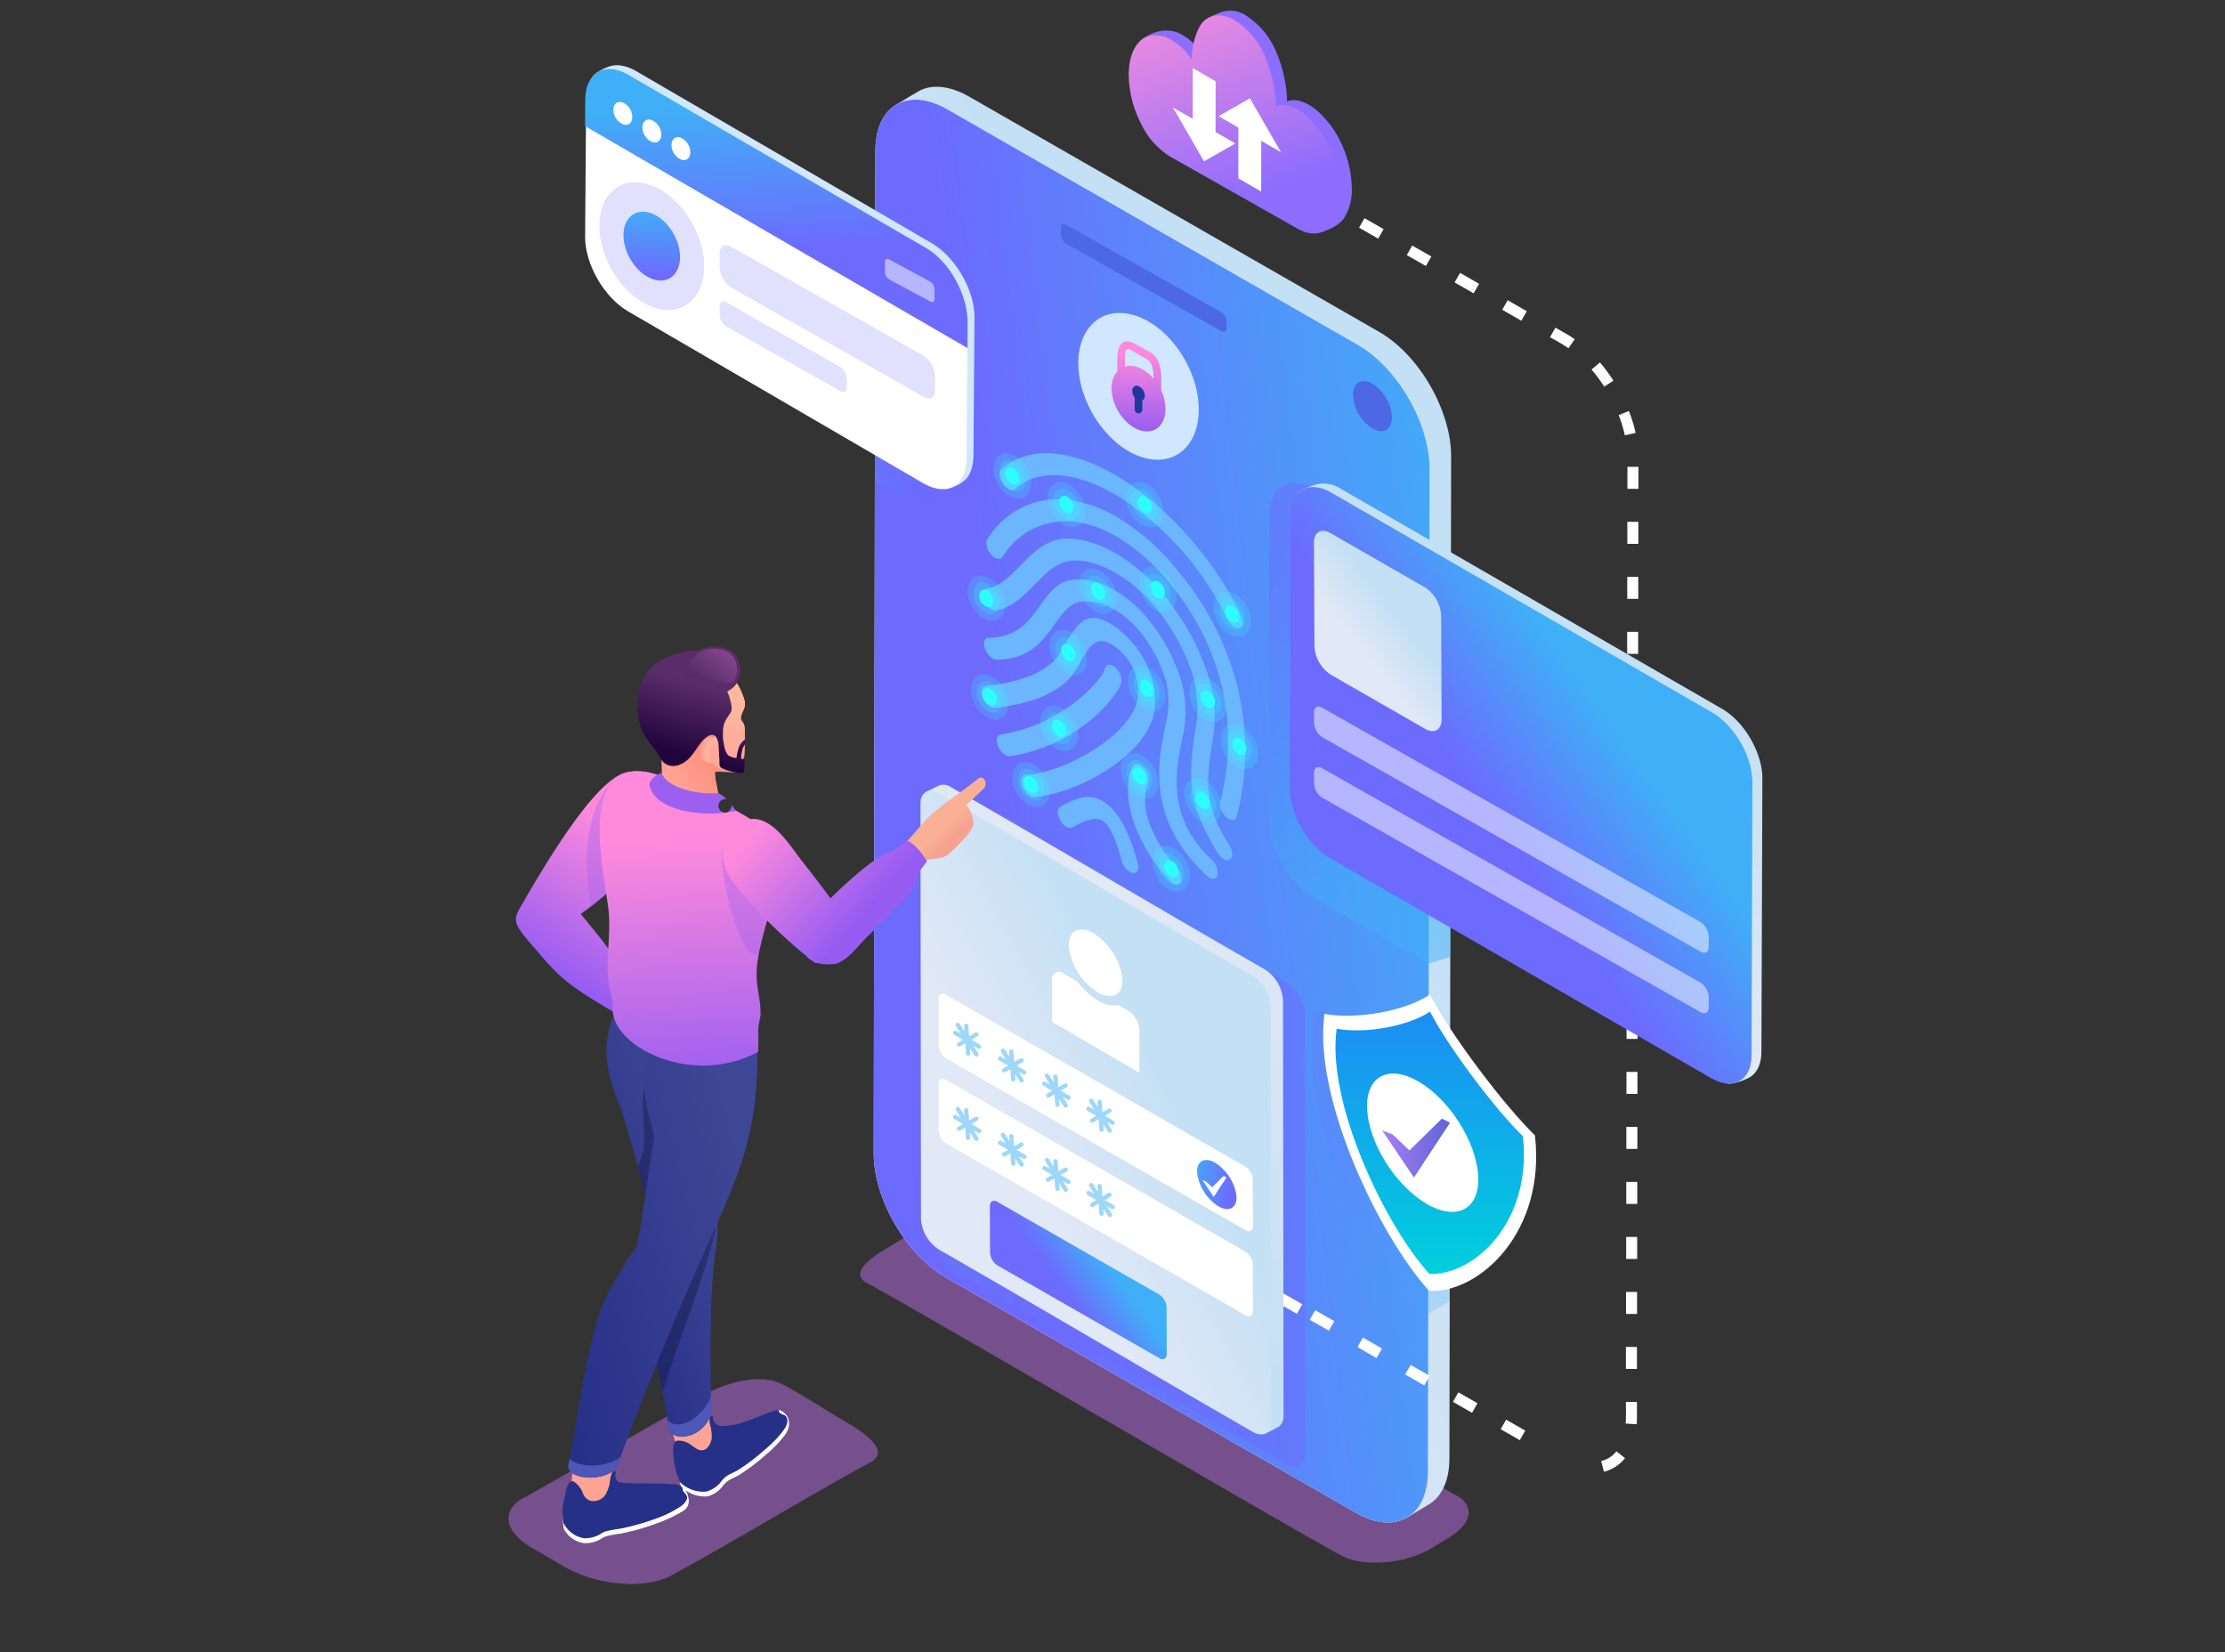<svg xmlns="http://www.w3.org/2000/svg" xmlns:xlink="http://www.w3.org/1999/xlink" width="505" height="375" viewBox="0 0 505 375">
  <rect x="0" y="0" width="505" height="375" fill="#333333" stroke="none"/>
  <defs>
    <linearGradient id="linear-gradient" x1="0.638" y1="0.304" x2="0.228" y2="0.857" gradientUnits="objectBoundingBox">
      <stop offset="0" stop-color="#c4e0f5"/>
      <stop offset="1" stop-color="#e1e8f6"/>
    </linearGradient>
    <linearGradient id="linear-gradient-2" x1="0.249" y1="0.574" x2="1.129" y2="0.313" gradientUnits="objectBoundingBox">
      <stop offset="0" stop-color="#6d6afe"/>
      <stop offset="1" stop-color="#3fb0f7"/>
    </linearGradient>
    <linearGradient id="linear-gradient-3" x1="0.494" y1="0.983" x2="0.509" y2="0.128" gradientUnits="objectBoundingBox">
      <stop offset="0" stop-color="#965cf2"/>
      <stop offset="1" stop-color="#ff8adc"/>
    </linearGradient>
    <linearGradient id="linear-gradient-4" x1="0.669" y1="0.581" x2="-1.268" y2="-0.347" xlink:href="#linear-gradient-2"/>
    <linearGradient id="linear-gradient-5" x1="0.566" y1="0.983" x2="0.475" y2="0.201" xlink:href="#linear-gradient"/>
    <linearGradient id="linear-gradient-6" x1="0.627" y1="0.376" x2="0.362" y2="0.635" xlink:href="#linear-gradient"/>
    <linearGradient id="linear-gradient-7" x1="0.41" y1="0.559" x2="0.667" y2="0.39" xlink:href="#linear-gradient-2"/>
    <linearGradient id="linear-gradient-8" x1="0.872" y1="0.618" x2="-0.229" y2="0.268" xlink:href="#linear-gradient-2"/>
    <linearGradient id="linear-gradient-10" x1="0.349" y1="0.867" x2="0.61" y2="0.235" xlink:href="#linear-gradient-3"/>
    <linearGradient id="linear-gradient-11" x1="0.704" y1="0.221" x2="0.253" y2="0.779" gradientUnits="objectBoundingBox">
      <stop offset="0" stop-color="#3e4795"/>
      <stop offset="1" stop-color="#273088"/>
    </linearGradient>
    <linearGradient id="linear-gradient-12" x1="0.851" y1="0.22" x2="-0.056" y2="0.742" xlink:href="#linear-gradient-11"/>
    <linearGradient id="linear-gradient-13" x1="0.524" y1="1.04" x2="0.499" y2="0.24" xlink:href="#linear-gradient-3"/>
    <linearGradient id="linear-gradient-14" x1="0.521" y1="0.467" x2="0.208" y2="0.826" gradientUnits="objectBoundingBox">
      <stop offset="0" stop-color="#ff8a78"/>
      <stop offset="0.37" stop-color="#ff9584"/>
      <stop offset="1" stop-color="#ffa799"/>
    </linearGradient>
    <linearGradient id="linear-gradient-15" x1="0.61" y1="0.316" x2="0.437" y2="0.791" gradientUnits="objectBoundingBox">
      <stop offset="0" stop-color="#ffb89e"/>
      <stop offset="1" stop-color="#ffa799"/>
    </linearGradient>
    <linearGradient id="linear-gradient-16" x1="0.594" y1="0.298" x2="0.45" y2="0.857" gradientUnits="objectBoundingBox">
      <stop offset="0" stop-color="#5a2d68"/>
      <stop offset="1" stop-color="#22043d"/>
    </linearGradient>
    <linearGradient id="linear-gradient-17" x1="0.988" y1="0.187" x2="0.331" y2="0.819" gradientUnits="objectBoundingBox">
      <stop offset="0" stop-color="#8a4791"/>
      <stop offset="1" stop-color="#562e65"/>
    </linearGradient>
    <linearGradient id="linear-gradient-18" x1="0.573" y1="0.519" x2="0.669" y2="0.631" gradientUnits="objectBoundingBox">
      <stop offset="0" stop-color="#f9b095"/>
      <stop offset="1" stop-color="#f7a191"/>
    </linearGradient>
    <linearGradient id="linear-gradient-19" x1="0.736" y1="0.604" x2="0.119" y2="0.244" xlink:href="#linear-gradient-3"/>
    <linearGradient id="linear-gradient-20" x1="0.625" y1="0.638" x2="-1.263" y2="-0.266" xlink:href="#linear-gradient-2"/>
    <linearGradient id="linear-gradient-21" x1="0.504" y1="0.655" x2="0.483" y2="0.151" xlink:href="#linear-gradient-2"/>
    <linearGradient id="linear-gradient-22" x1="0.489" y1="0.906" x2="0.513" y2="-0.021" xlink:href="#linear-gradient-2"/>
    <linearGradient id="linear-gradient-23" x1="0.413" y1="0.087" x2="0.587" y2="0.794" xlink:href="#linear-gradient-2"/>
    <linearGradient id="linear-gradient-24" x1="0.535" y1="0.295" x2="0.425" y2="0.88" xlink:href="#linear-gradient"/>
    <linearGradient id="linear-gradient-25" x1="0.436" y1="0.561" x2="0.654" y2="0.354" xlink:href="#linear-gradient-2"/>
    <linearGradient id="linear-gradient-26" x1="0.592" y1="0.383" x2="0.414" y2="0.608" xlink:href="#linear-gradient"/>
    <linearGradient id="linear-gradient-27" x1="0.236" y1="-0.176" x2="0.598" y2="0.812" gradientUnits="objectBoundingBox">
      <stop offset="0" stop-color="#fd90da"/>
      <stop offset="1" stop-color="#8e6dfd"/>
    </linearGradient>
    <linearGradient id="linear-gradient-28" x1="0" y1="0.5" x2="1" y2="0.5" xlink:href="#linear-gradient-2"/>
    <linearGradient id="linear-gradient-29" x1="0.5" y1="0.01" x2="0.5" y2="0.985" gradientUnits="objectBoundingBox">
      <stop offset="0" stop-color="#1c8ef4"/>
      <stop offset="1" stop-color="#00cfdd"/>
    </linearGradient>
    <linearGradient id="linear-gradient-30" y1="0.5" x2="1" y2="0.5" gradientUnits="objectBoundingBox">
      <stop offset="0" stop-color="#a77ef7"/>
      <stop offset="1" stop-color="#5e65d6"/>
    </linearGradient>
  </defs>
  <g id="Grupo_137191" data-name="Grupo 137191" transform="translate(-180 -13345)">
    <g id="grafico2-06" transform="translate(295.425 13347.395)" style="isolation: isolate">
      <g id="Layer_2" data-name="Layer 2" transform="translate(0.002 0.001)">
        <path id="Trazado_153307" data-name="Trazado 153307" d="M394.945,956.208,289.231,895.829c-3.922-1.794-9.687-3.484-13.535-1.141l-9.846,6c-1.981,1.208-8.494,5.213-4.137,7.58,12.815,6.97,94.706,54.817,107.72,61.9,2.453,1.34,6.062,1.821,9.843,1.509a24.68,24.68,0,0,0,10.659-3.174l3.934-2.426c2.778-1.714,4.318-3.588,4.468-5.385S397.352,957.309,394.945,956.208Z" transform="translate(-180.438 -619.538)" fill="#bb6ce9" fill-rule="evenodd" opacity="0.5"/>
        <path id="Trazado_153308" data-name="Trazado 153308" d="M409.935,367.734c0,5.146-1.84,8.767-4.781,10.472L400.5,381c-15.967-6.814-10.043-87.732-11.015-110.737l4.906-120.731c-4.124-7.2-19.984-13.493-16.283-28.212l-46.789-21.9c-2.079-1.414-56.693-33.041-46.89-38.972,1.628-.99,3.25-1.99,4.879-2.941,3.618-2.147,8.234-.819,11.619,1.138h0l93.117,53.421c9.141,5.268,16.311,18.009,16.28,28.212Z" transform="translate(-196.394 -39.114)" fill-rule="evenodd" fill="url(#linear-gradient)"/>
        <path id="Trazado_153309" data-name="Trazado 153309" d="M270.649,77.54c0-5.044,1.76-8.626,4.6-10.371,2.984-1.84,7.166-1.641,11.8,1.033l93.114,53.412c9.012,5.213,16.311,17.844,16.28,28.212l-.386,227.463c-.031,10.356-7.375,14.541-16.39,9.337L286.54,333.2c-9.022-5.213-16.311-17.844-16.28-28.212Z" transform="translate(-187.385 -45.735)" fill="#fff" fill-rule="evenodd"/>
        <path id="Trazado_153310" data-name="Trazado 153310" d="M270.649,77.54c0-5.044,1.76-8.626,4.6-10.371,2.984-1.84,7.166-1.641,11.8,1.033l93.114,53.412c9.012,5.213,16.311,17.844,16.28,28.212l-.386,227.463c-.031,10.356-7.375,14.541-16.39,9.337L286.54,333.2c-9.022-5.213-16.311-17.844-16.28-28.212Z" transform="translate(-187.385 -45.735)" fill-rule="evenodd" fill="url(#linear-gradient-2)"/>
        <path id="Trazado_153311" data-name="Trazado 153311" d="M629.4,284.994c2.453,1.408,4.425.276,4.434-2.527a9.711,9.711,0,0,0-4.407-7.629c-2.441-1.411-4.425-.279-4.425,2.527A9.721,9.721,0,0,0,629.4,284.994Z" transform="translate(-433.345 -190.138)" fill="#4c68e5" fill-rule="evenodd"/>
        <path id="Trazado_153312" data-name="Trazado 153312" d="M408.76,158.774c0-.764.543-1.064,1.208-.668,9.678,5.468,25.538,14.394,35.213,19.862a2.7,2.7,0,0,1,1.2,2.1v1.512c0,.764-.543,1.064-1.208.669-9.662-5.468-25.538-14.394-35.212-19.862a2.7,2.7,0,0,1-1.2-2.1Z" transform="translate(-283.415 -109.502)" fill="#4c68e5" fill-rule="evenodd"/>
        <path id="Trazado_153313" data-name="Trazado 153313" d="M433.946,224.2c7.51,1.987,14.232,10.877,15.007,19.856s-4.68,14.649-12.192,12.661-14.232-10.877-15.007-19.855S426.433,222.216,433.946,224.2Z" transform="translate(-292.373 -155.176)" fill="#d0e7ff" fill-rule="evenodd"/>
        <path id="Trazado_153314" data-name="Trazado 153314" d="M447.623,251.594l.037-2.886c0-1.739.307-2.864.972-3.447.782-.7,1.8-.613,3.085.117l2.784,1.567a4.823,4.823,0,0,1,2.582,2.726,11.9,11.9,0,0,1,.509,4.183v2.085a10.518,10.518,0,0,1,.938,3.456c.35,4.014-2.091,6.55-5.452,5.661s-6.366-4.876-6.713-8.862a5.95,5.95,0,0,1,1.257-4.584Zm8.23,1.634a9.124,9.124,0,0,0-.389-2.947,3.349,3.349,0,0,0-1.779-1.806c-.954-.481-1.892-1.11-2.843-1.6-.567-.331-.92-.448-1.058-.328-.261.233-.393.938-.393,2.147l-.024,1.791a4.554,4.554,0,0,1,2.453.018A8.545,8.545,0,0,1,455.854,253.228Z" transform="translate(-309.466 -169.719)" fill-rule="evenodd" fill="url(#linear-gradient-3)"/>
        <path id="Trazado_153315" data-name="Trazado 153315" d="M463.93,281.026v2.039a.868.868,0,0,1-1.736,0v-2.708a2.548,2.548,0,0,1-.543-1.337c-.083-.92.485-1.518,1.263-1.312a2.416,2.416,0,0,1,1.558,2.061A1.237,1.237,0,0,1,463.93,281.026Z" transform="translate(-320.082 -192.522)" fill="#21389b" fill-rule="evenodd"/>
        <path id="Trazado_153316" data-name="Trazado 153316" d="M315.23,576.988c0-2.729,1.941-3.833,4.315-2.453,25.173,14.437,50.29,29.383,75.469,43.823a9.482,9.482,0,0,1,4.293,7.424l.126,99.661c0,2.726-1.944,3.827-4.318,2.453-25.173-14.44-50.29-29.386-75.469-43.823a9.474,9.474,0,0,1-4.293-7.424Z" transform="translate(-218.566 -397.942)" fill-rule="evenodd" opacity="0.5" fill="url(#linear-gradient-4)" style="mix-blend-mode: multiply;isolation: isolate"/>
        <path id="Trazado_153317" data-name="Trazado 153317" d="M309.07,574.538l2.889-1.444a2.973,2.973,0,0,1,2.735.365c23.793,13.643,47.531,27.77,71.323,41.416a8.94,8.94,0,0,1,4.051,7.016l.117,94.178a3.088,3.088,0,0,1-.862,2.367,26.37,26.37,0,0,1-3.373,1.766c-23.793-13.646-47.365-29.582-71.143-43.238a8.93,8.93,0,0,1-4.051-7.019Z" transform="translate(-214.295 -397.222)" fill-rule="evenodd" fill="url(#linear-gradient-5)"/>
        <path id="Trazado_153318" data-name="Trazado 153318" d="M304.87,580.4c0-2.579,1.84-3.622,4.075-2.324,23.79,13.646,47.531,27.77,71.323,41.416a8.924,8.924,0,0,1,4.051,7.016l.12,94.178c0,2.579-1.84,3.618-4.081,2.324-23.79-13.646-47.531-27.773-71.321-41.416a8.933,8.933,0,0,1-4.054-7.019Z" transform="translate(-211.382 -400.425)" fill-rule="evenodd" fill="url(#linear-gradient-6)"/>
        <path id="Trazado_153319" data-name="Trazado 153319" d="M402.258,691.548a1.571,1.571,0,0,1,2.582-1.472l3.189,1.84a16.588,16.588,0,0,0,4.707,4.312,6.162,6.162,0,0,0,4.529.984l2.257,1.294a5.674,5.674,0,0,1,2.567,4.446l-.018,9.638c-6.611-3.845-13.22-7.721-19.831-11.573l.018-9.46Zm10.334,2.784c3.352,1.935,5.86.506,5.6-3.2a14.412,14.412,0,0,0-6.529-10.208c-3.349-1.929-5.86-.506-5.6,3.2A14.481,14.481,0,0,0,412.592,694.332Z" transform="translate(-278.894 -471.524)" fill="#fff" fill-rule="evenodd"/>
        <path id="Trazado_153320" data-name="Trazado 153320" d="M318.25,728.872c0-1.067.757-1.5,1.69-.963l67.944,38.981a3.7,3.7,0,0,1,1.677,2.9l.061,10.579c0,1.067-.76,1.5-1.69.963q-33.989-19.488-67.957-38.981a3.7,3.7,0,0,1-1.68-2.919Z" transform="translate(-220.66 -504.537)" fill="#fff" fill-rule="evenodd"/>
        <path id="Trazado_153321" data-name="Trazado 153321" d="M356.24,882.037c0-1.07.76-1.5,1.69-.963q18.362,10.527,36.737,21.045a3.717,3.717,0,0,1,1.68,2.91l.049,10.57c0,1.067-.764,1.5-1.693.963q-18.362-10.527-36.737-21.048a3.7,3.7,0,0,1-1.677-2.907Z" transform="translate(-247 -610.733)" fill-rule="evenodd" fill="url(#linear-gradient-7)"/>
        <path id="Trazado_153322" data-name="Trazado 153322" d="M318.25,791.8c0-1.07.757-1.5,1.69-.963q33.98,19.484,67.944,38.978a3.7,3.7,0,0,1,1.677,2.922l.049,10.57c0,1.067-.76,1.5-1.69.963q-33.977-19.506-67.944-38.993a3.7,3.7,0,0,1-1.68-2.9Z" transform="translate(-220.66 -548.165)" fill="#fff" fill-rule="evenodd"/>
        <path id="Trazado_153323" data-name="Trazado 153323" d="M514.418,861.176a10.681,10.681,0,0,1-4.8-7.5c-.2-2.72,1.656-3.775,4.118-2.349a10.658,10.658,0,0,1,4.8,7.5C518.739,861.547,516.88,862.6,514.418,861.176Z" transform="translate(-353.333 -589.825)" fill-rule="evenodd" fill="url(#linear-gradient-8)"/>
        <path id="Trazado_153324" data-name="Trazado 153324" d="M518.368,862.5l.653.325-2.9,4.416-2.56-3.8.843.328,1.352,1.285Z" transform="translate(-356.078 -598.015)" fill="#fff" fill-rule="evenodd"/>
        <path id="Trazado_153325" data-name="Trazado 153325" d="M514.418,920.806a10.681,10.681,0,0,1-4.8-7.5c-.2-2.72,1.656-3.775,4.118-2.349a10.657,10.657,0,0,1,4.8,7.5C518.739,921.177,516.88,922.228,514.418,920.806Z" transform="translate(-353.333 -631.17)" fill-rule="evenodd" fill="url(#linear-gradient-8)"/>
        <path id="Trazado_153326" data-name="Trazado 153326" d="M518.368,922.13l.653.328-2.9,4.413-2.56-3.8.843.328,1.352,1.285Z" transform="translate(-356.078 -639.36)" fill="#fff" fill-rule="evenodd"/>
        <path id="Trazado_153327" data-name="Trazado 153327" d="M331.5,749.826a.488.488,0,1,1,.972-.067l.163,2.367,1.389-.8a.488.488,0,1,1,.485.843l-1.331.767,2,1.156a.488.488,0,0,1-.488.843l-1.027-.595,1.076,1.711a.488.488,0,0,1-.825.518l-1.089-1.729.086,1.205a.489.489,0,0,1-.975.068l-.163-2.367-1.205.693a.488.488,0,0,1-.484-.843l1.147-.659-2-1.156a.488.488,0,0,1,.488-.843l1.027.595-1.076-1.711a.488.488,0,1,1,.825-.518l1.089,1.73Z" transform="translate(-228.119 -519.358)" fill="#9ed7fa" fill-rule="evenodd"/>
        <path id="Trazado_153328" data-name="Trazado 153328" d="M364.824,768.958a.488.488,0,1,1,.972-.064l.163,2.364,1.389-.8a.488.488,0,1,1,.485.843l-1.331.767,2,1.156a.488.488,0,0,1-.488.843l-1.024-.592,1.073,1.708a.488.488,0,0,1-.825.518l-1.086-1.736.083,1.208a.489.489,0,0,1-.975.064l-.162-2.364-1.205.693a.488.488,0,0,1-.484-.843l1.147-.662-2-1.153a.488.488,0,1,1,.488-.843l1.027.592L363,768.946a.486.486,0,0,1,.822-.518l1.089,1.733Z" transform="translate(-251.195 -532.633)" fill="#9ed7fa" fill-rule="evenodd"/>
        <path id="Trazado_153329" data-name="Trazado 153329" d="M397.484,787.527a.488.488,0,1,1,.972-.068l.166,2.367,1.386-.8a.488.488,0,1,1,.485.843l-1.331.767,2,1.156a.488.488,0,1,1-.491.843l-1.024-.586,1.073,1.711a.488.488,0,0,1-.825.518l-1.086-1.729.083,1.208a.488.488,0,1,1-.972.064l-.166-2.367-1.2.693a.488.488,0,0,1-.488-.843l1.15-.659-2-1.156a.488.488,0,1,1,.488-.843l1.027.595-1.073-1.711a.488.488,0,1,1,.825-.518l1.086,1.73Z" transform="translate(-273.84 -545.504)" fill="#9ed7fa" fill-rule="evenodd"/>
        <path id="Trazado_153330" data-name="Trazado 153330" d="M430.2,806.1a.488.488,0,0,1,.972-.064l.166,2.364,1.389-.8a.488.488,0,0,1,.484.843l-1.334.767,2,1.153a.488.488,0,1,1-.488.843l-1.027-.592,1.073,1.711a.488.488,0,0,1-.825.518l-1.086-1.729.083,1.205a.488.488,0,1,1-.972.064l-.166-2.364-1.2.693a.488.488,0,1,1-.484-.843l1.15-.65-2-1.156a.488.488,0,1,1,.491-.843l1.024.592-1.073-1.708a.488.488,0,1,1,.825-.518l1.086,1.729Z" transform="translate(-296.539 -558.387)" fill="#9ed7fa" fill-rule="evenodd"/>
        <path id="Trazado_153331" data-name="Trazado 153331" d="M331.414,812.194a.488.488,0,0,1,.972-.064l.163,2.364,1.389-.8a.488.488,0,1,1,.484.843l-1.331.767,2,1.153a.488.488,0,1,1-.488.843l-1.027-.592,1.076,1.711a.488.488,0,0,1-.825.518l-1.089-1.733.086,1.208a.489.489,0,1,1-.975.064l-.163-2.364-1.205.693a.488.488,0,0,1-.484-.843l1.147-.659-2-1.156a.488.488,0,1,1,.488-.843l1.027.592-1.076-1.708a.491.491,0,0,1,.153-.672.485.485,0,0,1,.672.153L331.5,813.4Z" transform="translate(-228.031 -562.615)" fill="#9ed7fa" fill-rule="evenodd"/>
        <path id="Trazado_153332" data-name="Trazado 153332" d="M364.824,831.274a.488.488,0,0,1,.972-.064l.163,2.367,1.389-.8a.488.488,0,1,1,.485.843l-1.331.767,2,1.153a.488.488,0,1,1-.488.846l-1.024-.595,1.073,1.711a.488.488,0,0,1-.825.518l-1.086-1.73.083,1.205a.489.489,0,0,1-.975.064l-.163-2.364-1.205.678a.488.488,0,0,1-.485-.843l1.147-.659-2-1.156a.488.488,0,1,1,.488-.843l1.027.6L363,831.255a.486.486,0,1,1,.822-.518l1.089,1.729Z" transform="translate(-251.196 -575.835)" fill="#9ed7fa" fill-rule="evenodd"/>
        <path id="Trazado_153333" data-name="Trazado 153333" d="M397.572,849.868a.488.488,0,0,1,.972-.064l.166,2.364,1.386-.8a.488.488,0,1,1,.484.843l-1.331.767,2,1.153a.488.488,0,1,1-.491.843l-1.024-.592,1.073,1.711a.484.484,0,0,1-.153.671.491.491,0,0,1-.672-.153l-1.086-1.733.083,1.208a.488.488,0,1,1-.972.064l-.166-2.364-1.2.693a.488.488,0,1,1-.488-.843l1.15-.659-2-1.141a.488.488,0,0,1,.488-.843l1.027.592-1.073-1.708a.488.488,0,1,1,.825-.518l1.086,1.729Z" transform="translate(-273.929 -588.735)" fill="#9ed7fa" fill-rule="evenodd"/>
        <path id="Trazado_153334" data-name="Trazado 153334" d="M430.2,868.45a.488.488,0,1,1,.972-.064l.166,2.364,1.389-.8a.488.488,0,0,1,.484.843l-1.334.77,2,1.153a.488.488,0,1,1-.488.843l-1.027-.592,1.073,1.708a.488.488,0,0,1-.825.521l-1.086-1.733.083,1.208a.488.488,0,0,1-.972.064l-.166-2.364-1.2.693a.488.488,0,1,1-.484-.843l1.15-.659-2-1.156a.488.488,0,1,1,.491-.843l1.024.592-1.073-1.708a.488.488,0,1,1,.825-.521l1.086,1.733Z" transform="translate(-296.539 -601.62)" fill="#9ed7fa" fill-rule="evenodd"/>
        <path id="Trazado_153335" data-name="Trazado 153335" d="M4,1039.537l42.318-24.106c4.615-2.107,11.22-3.787,15.921-1.34,4.293,2.229,11.346,6.792,14.459,8.571,2.37,1.352,10.595,6.28,5.471,9.064-15.072,8.2-29.987,17.415-45.292,25.74-2.895,1.573-7.13,2.147-11.573,1.776a30.623,30.623,0,0,1-12.536-3.735l-7.507-4.367c-3.312-1.935-5.072-4.219-5.247-6.332C-.155,1042.742,1.173,1040.822,4,1039.537Z" transform="translate(-0.002 -702.282)" fill="#bb6ce9" fill-rule="evenodd" opacity="0.5"/>
        <path id="Trazado_153336" data-name="Trazado 153336" d="M44.421,1091.608c.96-.021,4.192-3.067,7.255-1.533,3.68,1.84,10.662.209,14.186,1.055.613.153,1.84-.307,2.1.123.76,1.349,1.5,3.373-.371,4.689a31.993,31.993,0,0,1-6.246,2.944,52.712,52.712,0,0,1-7.9,2.235c-2.6.408-3.79.576-4.762,1.328a6.914,6.914,0,0,1-3.634.874,6.13,6.13,0,0,1-4.633-3.232,13.41,13.41,0,0,1,.037-5.13,25.967,25.967,0,0,1,1.638-4.477Z" transform="translate(-27.862 -755.505)" fill="#fff" fill-rule="evenodd"/>
        <path id="Trazado_153337" data-name="Trazado 153337" d="M56.36,1072.348c-1.162,2.794-.806,7.114-3.563,8.617-1.84,1-4.732,1.012-5.989-1.84-.7-1.6.23-4.327.025-7.835Z" transform="translate(-32.27 -742.78)" fill="#ffa495" fill-rule="evenodd"/>
        <path id="Trazado_153338" data-name="Trazado 153338" d="M52.545,1083.443c2.116.613,7.948.2,11.653.5,1.585.126,3.005.113,3.747,1.555.681,1.325.325,2.453-1.227,3.551a25.973,25.973,0,0,1-5.633,2.76,53.075,53.075,0,0,1-7.9,2.236c-2.6.408-3.79.573-4.762,1.325a6.961,6.961,0,0,1-3.634.877,6.409,6.409,0,0,1-4.633-3.441,12.632,12.632,0,0,1,.037-4.925,9.027,9.027,0,0,1,.27-1.043c.307-2.76,1.208-3.9,2.07-3.422a5.346,5.346,0,0,1,2.082,2.781,2.707,2.707,0,0,0,1.607,1.533,3.175,3.175,0,0,0,3.542-1.555,10.011,10.011,0,0,0,.969-2.812q0-.143,0-.285c.279-2.426,1.46-2.214,1.279-1.7A2.059,2.059,0,0,0,52.545,1083.443Z" transform="translate(-27.689 -749.549)" fill="#273087" fill-rule="evenodd"/>
        <path id="Trazado_153339" data-name="Trazado 153339" d="M128.821,1093.472c-.031.938,1.408,1.024.99,2.674.693-.678-.273-2.622-.7-2.919C128.937,1093.1,128.79,1093.058,128.821,1093.472Z" transform="translate(-89.316 -757.928)" fill="#fff" fill-rule="evenodd"/>
        <path id="Trazado_153340" data-name="Trazado 153340" d="M126.066,1045.455c.892-.349,2.886-4.318,6.286-3.931a17.374,17.374,0,0,0,5.826-.837c3.572-1.015,8.549-4.21,9.4-3.68,1.84,1.138,2,3.214.7,5.1a25.96,25.96,0,0,1-4.342,4.535,45.491,45.491,0,0,1-6.133,4.661c-1.963,1.089-2.616.99-4.014,2.883a6.573,6.573,0,0,1-3.109,1.969,7.419,7.419,0,0,1-6.078-2.281c-.681-2.2-1.858-4.278-1.1-7.574Z" transform="translate(-85.46 -718.969)" fill="#fff" fill-rule="evenodd"/>
        <path id="Trazado_153341" data-name="Trazado 153341" d="M126.885,1034.16c-.055,3.027,1.868,6.915-.144,9.325-1.346,1.61-4.029,2.68-6.253.478-1.227-1.227-1.377-4.109-2.858-7.292Z" transform="translate(-81.559 -717.036)" fill="#ffa495" fill-rule="evenodd"/>
        <path id="Trazado_153342" data-name="Trazado 153342" d="M136.283,1038.973l.613-.169c3.572-1.015,8.347-3.478,9.2-2.956,1.84,1.141,2.2,2.484.9,4.367a25.964,25.964,0,0,1-4.342,4.535,45.48,45.48,0,0,1-6.133,4.661c-1.966,1.089-2.619.994-4.017,2.883a6.56,6.56,0,0,1-3.109,1.969,7.578,7.578,0,0,1-6.167-2.294,18.16,18.16,0,0,1-1.254-5.25c-.307-2.689-.11-4.06,1.058-4.026,2.18.064,3.066,1.227,3.986,1.772,1.938,1.208,3.235-.353,3.551-2.284a11.271,11.271,0,0,0-.178-2.551c-.031-.089-.064-.178-.1-.264-.635-2.358.54-2.594.561-2.054a2.024,2.024,0,0,0,1.8,2.061A15.909,15.909,0,0,0,136.283,1038.973Z" transform="translate(-84.485 -718.157)" fill="#273087" fill-rule="evenodd"/>
        <path id="Trazado_153343" data-name="Trazado 153343" d="M199.968,1036.19c.377.859,1.714.307,2.048,1.984.331-.92-1.377-2.248-1.889-2.331C199.909,1035.81,199.762,1035.828,199.968,1036.19Z" transform="translate(-138.58 -718.195)" fill="#fff" fill-rule="evenodd"/>
        <path id="Trazado_153344" data-name="Trazado 153344" d="M8.52,601.81c7.108,8.246,7.219,8.887,21.094,17.031l2.643-5.2c-4.661-9.537-6.053-10.809-12.1-18.233a70.339,70.339,0,0,0,14.225-13.367c9.052-12.085,4.026-20.481-3.8-18.779-6.82,1.484-17.464,19.141-23.25,29.1C4.923,596.505,4.34,596.959,8.52,601.81Z" transform="translate(-3.78 -390.388)" fill-rule="evenodd" fill="url(#linear-gradient-10)"/>
        <path id="Trazado_153345" data-name="Trazado 153345" d="M58.889,594.232A69.978,69.978,0,0,0,70.775,582.58c9.052-12.085,3.763-20.239-4.057-18.537C62.649,565.281,55.369,573.917,58.889,594.232Z" transform="translate(-40.184 -390.924)" fill="#9c5fef" fill-rule="evenodd" opacity="0.35" style="mix-blend-mode: multiply;isolation: isolate"/>
        <path id="Trazado_153346" data-name="Trazado 153346" d="M93.516,746.79c.782,8.767,5.176,36.77,3.953,44.464-1.84,11.558-1.312,25.525-1.291,37.794-.307,5.155-7.4,7.85-9.463,4.575-1.656-10.966-4.014-20.57-4.971-26.663-1.073-6.82-.718-15.112,1.012-19.595-.708-4.906-4.051-17.534-6.838-26.289-1.009-3.162-6.713-13.37-.806-23.517Z" transform="translate(-50.248 -511.388)" fill-rule="evenodd" fill="url(#linear-gradient-11)"/>
        <path id="Trazado_153347" data-name="Trazado 153347" d="M127.533,1025.16c0,.92-.028,2.3-.025,3.189-.307,5.155-7.488,7.951-9.552,4.676-.123-.809-.307-1.61-.426-2.4C120.305,1033.614,125.742,1029.729,127.533,1025.16Z" transform="translate(-81.49 -710.796)" fill="#4c57b7" fill-rule="evenodd"/>
        <path id="Trazado_153348" data-name="Trazado 153348" d="M113.709,812.209c-2.312,11.591-8.847,27.077-12.416,38.733-1.858-9.988-6.507-26.985-2.487-37.411-.4-2.791-1.662-8.089-3.186-13.753,3.094-5.863.138-10.546,1.6-18.8,8.191-1.426-4.17-11.423,13.161-.9C111.928,792.525,113.384,800.363,113.709,812.209Z" transform="translate(-66.299 -537.565)" fill="#060921" fill-rule="evenodd" opacity="0.3" style="mix-blend-mode: multiply;isolation: isolate"/>
        <path id="Trazado_153349" data-name="Trazado 153349" d="M73.652,809.027c-4.722,10.7-13.44,31.677-18.077,44.8-2.4,3.487-10.95,3.122-10.935-.129,1.889-10.975,4.109-27.905,8.046-37.528a86.866,86.866,0,0,1,7.258-12.137c1.248-4.842,2.809-17.924,4.017-25-1.082-5.857-5.808-15.639,3.269-24.164,3.664,2.6,14.989,4.235,20.122,1.334C88.184,779.341,82.5,788.991,73.652,809.027Z" transform="translate(-30.952 -523.39)" fill-rule="evenodd" fill="url(#linear-gradient-12)"/>
        <path id="Trazado_153350" data-name="Trazado 153350" d="M56.147,1070.13c-.205.573-.613,1.733-.81,2.281-2.472,3.588-11.275,3.214-11.257-.135l.282-1.668C46.463,1072.749,52.81,1072.776,56.147,1070.13Z" transform="translate(-30.563 -741.976)" fill="#4c57b7" fill-rule="evenodd"/>
        <path id="Trazado_153351" data-name="Trazado 153351" d="M103.269,606.388c1.343-10.015,6.89-19.626,3.821-27.519-.659-1.693-1.812-2.511-3.119-3.56A53.665,53.665,0,0,0,97.3,571.3a1.4,1.4,0,0,1-1.411,1.043,1.543,1.543,0,0,1-1.227-2.423c-6.262-3.2-13.759-6.516-16.924-6.891-15.428-2-9.1,23.765-8.28,31.22.764,6.875-1.3,13.634.8,19.911.1.647.153,3.192.264,3.882,1.386,8.129,18.583,16.354,32.922,8.555.08-1.009,0-2.061.064-3.928-.264-1.742.488-3.612.484-4.676C103.983,613.573,102.6,611.31,103.269,606.388Z" transform="translate(-46.794 -390.302)" fill-rule="evenodd" fill="url(#linear-gradient-13)"/>
        <path id="Trazado_153352" data-name="Trazado 153352" d="M166.258,630.753c.613-2.622,1.45-5.636,2.223-8.712,1.552-6.164,2.815-12.573,1.27-16.541-.659-1.693-1.812-2.511-3.119-3.56-3.388-2.723-2.883,4.584-8.194,3.956-.846,1.128-.586,3.68-.307,6.111C159.132,620.808,163.354,633.47,166.258,630.753Z" transform="translate(-109.455 -416.933)" fill="#9c5fef" fill-rule="evenodd" opacity="0.35" style="mix-blend-mode: multiply;isolation: isolate"/>
        <path id="Trazado_153353" data-name="Trazado 153353" d="M120.107,493.428c-.307-.647-.7-.951-.708-1.242-.049-1.49,1.325-2.435.84-4.18-2.493-8.933-12.324-13.278-20.015-7.169-4.21,3.342-4.7,8.359-3.373,12.879.84,2.827,3.208,4.906,4.361,6.768a7.022,7.022,0,0,1,.445,3.576h0l-.018.117c0,.328-.031.662-.055,1,.285,4.177,7.427,4.962,12.879,5.722-.212-3.033-.874-4.379-.944-6.593-.144-.445,4.805.258,5.78-.224C120.506,503.48,120.54,494.324,120.107,493.428Z" transform="translate(-66.699 -331.417)" fill="#e7a376"/>
        <path id="Trazado_153354" data-name="Trazado 153354" d="M120.107,493.428c-.307-.647-.7-.951-.708-1.242-.049-1.49,1.325-2.435.84-4.18-2.493-8.933-12.324-13.278-20.015-7.169-4.21,3.342-4.7,8.359-3.373,12.879.84,2.827,3.208,4.906,4.361,6.768.307.494.261,4.244.285,5.253,1.276,4.8,9.813,5.934,12.962,5.158-.212-3.033-.874-4.379-.944-6.593-.144-.445,4.756.209,5.731-.276C120.457,503.447,120.54,494.324,120.107,493.428Z" transform="translate(-66.699 -331.417)" fill-rule="evenodd" fill="url(#linear-gradient-14)"/>
        <path id="Trazado_153355" data-name="Trazado 153355" d="M119.123,504.068c-.518.276-2.656.1-4.25-.518a7.256,7.256,0,0,1-1.883-1.309c-.662-.267-2.125-2.343.144-5.655,2.211-3.226-11.187,5.035-11.895,3.888-1.153-1.865-3.52-3.94-4.361-6.768-1.343-4.517-.852-9.534,3.373-12.879,7.688-6.108,17.522-1.763,20.015,7.169.485,1.745-.889,2.689-.84,4.18,0,.307.4.595.708,1.242C120.552,494.317,120.3,503.44,119.123,504.068Z" transform="translate(-66.711 -331.41)" fill-rule="evenodd" fill="url(#linear-gradient-15)"/>
        <path id="Trazado_153356" data-name="Trazado 153356" d="M145.428,537.869c-2.76-2.57-5.415,5.6-.981,5.52C142.7,541.549,144.015,538.641,145.428,537.869Z" transform="translate(-98.512 -372.585)" fill="#ffa698" fill-rule="evenodd"/>
        <path id="Trazado_153357" data-name="Trazado 153357" d="M147.5,539.568c.414-1.144.064-1.558-.438-1.435a3.22,3.22,0,0,0-1.742,2.113c-.659,1.907.285,4.321,2.128,3.373-1.585.092-1.438-1.821-.963-3C146.8,539.826,147.3,539.255,147.5,539.568Z" transform="translate(-100.61 -373.101)" fill="#ffb49c" fill-rule="evenodd"/>
        <path id="Trazado_153358" data-name="Trazado 153358" d="M149.473,544.54c.445.828.6,1.319.457,1.6-.1.2-.408.423-.92-.061A2.879,2.879,0,0,1,149.473,544.54Z" transform="translate(-103.317 -377.558)" fill="#ffa698" fill-rule="evenodd"/>
        <path id="Trazado_153359" data-name="Trazado 153359" d="M115.755,482.638l.107-.055a4.714,4.714,0,0,0,1.555-7.445c-3.02-2.68-11.214-2.4-16.409.276-5.29,2.723-6.587,9.506-5,14.826,1.052,3.545,3.612,5.394,4.891,8.08a3.22,3.22,0,0,0,3.257,1.187c3.68-.758,4.514-4.627,6.716-6.329,1.208-.935,2.453-1.184,2.907,1.365.086,1.122.1,2.26.187,3.29.126,1.619-.276,1.923,1.095,2.478a12.349,12.349,0,0,0,4.321.886c.343-.135.322-2.147.258-3.68-.138,0-.144.518-.215.509-.135-.018-.307-.052-.494-.074a5.969,5.969,0,0,1,.218-1.84,2.831,2.831,0,0,1,.613-1.377,2.333,2.333,0,0,0,.074-1.187,3.732,3.732,0,0,0-1.567,2.211,11.109,11.109,0,0,0-.408,2.012,3.832,3.832,0,0,1-1.877-.613c-.773-.892-.92-2.015-1.19-3.763-.064-3.066.071-3.53,1.668-5.826.442-.632.466-1.92-.632-4.793A.719.719,0,0,1,115.755,482.638Z" transform="translate(-66.128 -328.136)" fill-rule="evenodd" fill="url(#linear-gradient-16)"/>
        <path id="Trazado_153360" data-name="Trazado 153360" d="M139.361,479.033c-1.141,1.429-6.041-1.877-12.9-.613,1.469-4.529,2.318-5.492,4.376-6.817,2.686-1.729,7.209-1.024,8.629,1.359A5.7,5.7,0,0,1,139.361,479.033Z" transform="translate(-87.682 -326.322)" fill="#5a2d68" fill-rule="evenodd"/>
        <path id="Trazado_153361" data-name="Trazado 153361" d="M140.4,479.7c-1.018,1.276-5.388-1.674-11.5-.549,1.309-4.039,2.067-4.906,3.9-6.078,2.395-1.533,6.44-.92,7.691,1.211A5.081,5.081,0,0,1,140.4,479.7Z" transform="translate(-89.374 -327.414)" fill-rule="evenodd" fill="url(#linear-gradient-17)"/>
        <path id="Trazado_153362" data-name="Trazado 153362" d="M161.3,589.554c.754-.089,1.481-.209,2.165-.353a10.842,10.842,0,0,0-1.067-1.4A1.5,1.5,0,0,1,161.3,589.554Z" transform="translate(-111.838 -407.552)" fill="#9c5fef"/>
        <path id="Trazado_153363" data-name="Trazado 153363" d="M121.387,573.21a1.534,1.534,0,0,1,0-3.067,1.843,1.843,0,0,1,.353.034,5.726,5.726,0,0,0-1.84-1.429c-4.339.426-11.561-1.006-12.9-4.578-1.487.46-2.984,1.932-2.714,2.91,1.312,5.363,10.3,6.869,17.123,6.133Z" transform="translate(-72.287 -391.168)" fill="#9c5fef"/>
        <path id="Trazado_153364" data-name="Trazado 153364" d="M294.27,582.286c1.478-1.371,2.594-3.024,4.275-4.811,2.953-3.143,8.411-6.571,12.036-9.531,1.266-1.033,2.361,1.132,1.306,2.183s-3.845,3.649-3.855,3.655l-.129.083a6.944,6.944,0,0,1,1.588,4.238c.034,1.754-3.266,4.667-5.29,6.7-1.8,1.809-4.735.764-5.915,2.147C295.7,586.328,295.015,584.528,294.27,582.286Z" transform="translate(-204.033 -393.596)" fill-rule="evenodd" fill="url(#linear-gradient-18)"/>
        <path id="Trazado_153365" data-name="Trazado 153365" d="M182.812,616.283c3.738-3.658,9.028-8.457,12.474-10.12a14.892,14.892,0,0,0,2.852-1.315c.613-.57,1.533-1.414,1.867-1.7,1.552.481,3.471,2.665,4.695,4.75-.613.788-1.208,1.625-1.8,2.5-.442.647-.57,2.334-1.006,3.014-2.7,4.222-9.04,9.641-12.493,13.434-1.564,1.717-2.778,3.2-5.057,4.226a10.543,10.543,0,0,1-4.382-.067c-.239-.019-.478-.04-.727-.074l-.491-.4a4.455,4.455,0,0,1-1.444-1.168c-.831-.681-1.7-1.4-2.505-2.1-3.066-2.643-9.932-9.016-13.922-14.412-5.563-7.547-1.276-14.333,4.216-14.569,4.719-.2,8.525,6.035,10.993,9.2C178.314,610.331,180.825,613.606,182.812,616.283Z" transform="translate(-109.739 -414.815)" fill-rule="evenodd" fill="url(#linear-gradient-19)"/>
        <path id="Trazado_153366" data-name="Trazado 153366" d="M271.11,147.25l14.091,8.2c6.182,3.569,11.19,12.241,11.168,19.35l-.264,35.672c-.021,7.105-5.06,9.978-11.248,6.409l-13.747-8.007Z" transform="translate(-187.975 -102.096)" fill-rule="evenodd" opacity="0.5" fill="url(#linear-gradient-20)" style="mix-blend-mode: multiply;isolation: isolate"/>
        <path id="Trazado_153367" data-name="Trazado 153367" d="M61.85,47.4c0-2.165-.757-3.5.169-4.686a10.218,10.218,0,0,1,3.508-1.963c1.68-.583,3.815-.282,6.133,1.058l67.027,39.024c5.394,3.116,9.764,10.681,9.745,16.881l-.233,31.119c0,1.92-.408,4.382-1.883,5.731a8.4,8.4,0,0,1-4.259,2.036c-1.371.113-1.947-1.187-3.68-2.18L71.363,95.4c-5.4-3.119-9.761-10.681-9.745-16.881Z" transform="translate(-42.682 -28.058)" fill="#d0e7ff" fill-rule="evenodd"/>
        <path id="Trazado_153368" data-name="Trazado 153368" d="M56.893,50.389c.018-6.2,4.407-8.709,9.813-5.59l67.027,39.027c5.394,3.112,9.761,10.678,9.745,16.866l-.239,31.131c-.018,6.2-4.416,8.706-9.813,5.59L66.405,98.389c-5.4-3.119-9.764-10.681-9.745-16.881Z" transform="translate(-39.286 -30.132)" fill="#fff" fill-rule="evenodd"/>
        <path id="Trazado_153369" data-name="Trazado 153369" d="M56.681,50.251c.015-6.216,4.419-8.819,9.834-5.691l67.2,39.1c5.645,3.122,9.776,10.812,9.758,17.028l-.018,5.888L56.66,56.215Z" transform="translate(-39.286 -29.976)" fill-rule="evenodd" fill="url(#linear-gradient-21)"/>
        <path id="Trazado_153370" data-name="Trazado 153370" d="M79.541,67.678a3.638,3.638,0,0,1,2.349,3.106c.123,1.4-.733,2.291-1.907,1.981a3.647,3.647,0,0,1-2.349-3.106C77.511,68.255,78.366,67.366,79.541,67.678Z" transform="translate(-53.82 -46.882)" fill="#fff" fill-rule="evenodd"/>
        <path id="Trazado_153371" data-name="Trazado 153371" d="M101.011,80.711a3.634,3.634,0,0,1,2.349,3.109c.12,1.408-.73,2.291-1.907,1.981A3.642,3.642,0,0,1,99.1,82.695C98.981,81.29,99.836,80.4,101.011,80.711Z" transform="translate(-68.706 -55.918)" fill="#fff" fill-rule="evenodd"/>
        <path id="Trazado_153372" data-name="Trazado 153372" d="M122.492,93.75a3.643,3.643,0,0,1,2.349,3.106c.123,1.4-.733,2.294-1.91,1.981a3.638,3.638,0,0,1-2.346-3.106C120.465,94.327,121.318,93.441,122.492,93.75Z" transform="translate(-83.6 -64.959)" fill="#fff" fill-rule="evenodd"/>
        <path id="Trazado_153373" data-name="Trazado 153373" d="M77.865,127.419c6.535,1.73,12.382,9.463,13.06,17.28s-4.072,12.747-10.61,11.018-12.386-9.466-13.06-17.28S71.318,125.689,77.865,127.419Z" transform="translate(-46.588 -88.107)" fill="#6d6afd" fill-rule="evenodd" opacity="0.2"/>
        <path id="Trazado_153374" data-name="Trazado 153374" d="M90.8,149.04c3.523.92,6.676,5.1,7.053,9.316s-2.2,6.872-5.719,5.943-6.679-5.106-7.053-9.316S87.274,148.107,90.8,149.04Z" transform="translate(-58.965 -103.208)" fill-rule="evenodd" fill="url(#linear-gradient-22)"/>
        <path id="Trazado_153375" data-name="Trazado 153375" d="M156.25,175.355c0-1.653,1.178-2.3,2.619-1.447l43.676,24.774a5.841,5.841,0,0,1,2.6,4.548V206.5c0,1.656-1.178,2.306-2.616,1.45L158.85,183.181a5.846,5.846,0,0,1-2.6-4.548Z" transform="translate(-108.337 -120.318)" fill="#6d6afd" fill-rule="evenodd" opacity="0.2"/>
        <path id="Trazado_153376" data-name="Trazado 153376" d="M156.25,216.305c0-.975.7-1.358,1.533-.856l25.792,14.63a3.459,3.459,0,0,1,1.533,2.686V234.7c0,.978-.7,1.362-1.533.856l-25.789-14.63a3.444,3.444,0,0,1-1.533-2.683Z" transform="translate(-108.337 -149.229)" fill="#6d6afd" fill-rule="evenodd" opacity="0.2"/>
        <path id="Trazado_153377" data-name="Trazado 153377" d="M278.57,184.495c0-.613.438-.865.975-.555l9.316,5.011a2.146,2.146,0,0,1,.966,1.674v2.291c0,.613-.438.865-.972.555l-9.316-5a2.146,2.146,0,0,1-.969-1.677Z" transform="translate(-193.147 -127.443)" fill="#fff" fill-rule="evenodd" opacity="0.5"/>
        <path id="Trazado_153378" data-name="Trazado 153378" d="M416.778,583.005c2.965,1.711,5.7,5.786,7.93,14.075.368,1.365-.156,2.343-1.156,2.19a1.944,1.944,0,0,1-.675-.248,4.315,4.315,0,0,1-1.818-2.512c-1.533-5.762-3.021-8.3-4.425-9.117a2.488,2.488,0,0,0-.34-.166c-1.867-.708-4.186.5-6.44,1.729a1.363,1.363,0,0,1-1.358-.141,3.9,3.9,0,0,1-1.371-1.451c-.754-1.315-.736-2.714.031-3.137,2.692-1.478,5.48-2.925,8.522-1.751a7.526,7.526,0,0,1,1.1.527Z" transform="translate(-281.896 -403.564)" fill="#6bb6ff"/>
        <g id="Grupo_137072" data-name="Grupo 137072" transform="translate(108.454 100.456)" style="isolation: isolate">
          <path id="Trazado_153379" data-name="Trazado 153379" d="M410.886,405.283a59.57,59.57,0,0,1-.38,28.38c-.233.874-1.024,1.086-1.889.586a3.424,3.424,0,0,1-.478-.343,4.052,4.052,0,0,1-1.389-3.5,54.381,54.381,0,0,0,.438-25.936,57.073,57.073,0,0,0-11.524-23.137c-.135-.178-.307-.393-.5-.635A45.487,45.487,0,0,0,383.2,370.18a25.122,25.122,0,0,0-8.816-3.223,16.651,16.651,0,0,0-16.669,7.3,6.162,6.162,0,0,0-.411.586c-.35.534-1.015.567-1.7.169a3.455,3.455,0,0,1-.92-.8c-.938-1.122-1.282-2.674-.77-3.459a7.528,7.528,0,0,1,.448-.638,18.62,18.62,0,0,1,18.69-8.114,29.1,29.1,0,0,1,10.178,3.726,52.381,52.381,0,0,1,13.8,12.119l.592.727A65.878,65.878,0,0,1,410.886,405.283Z" transform="translate(-353.676 -351.289)" fill="#6bb6ff"/>
          <path id="Trazado_153380" data-name="Trazado 153380" d="M364.25,334.551c-.84-1.227-.984-2.714-.325-3.315a13.983,13.983,0,0,1,4.885-2.827c5.878-1.972,13.318-.267,20.852,4.078.356.205.711.417,1.067.632,7.838,4.775,15.725,12.386,22,21.634a79.27,79.27,0,0,1,5.553,9.552c.665,1.352.524,2.68-.307,2.959a1.534,1.534,0,0,1-1.205-.218,4.036,4.036,0,0,1-1.515-1.72,71.745,71.745,0,0,0-4.906-8.442A66.407,66.407,0,0,0,390.619,337.5c-.307-.193-.638-.383-.957-.567-6.682-3.858-13.26-5.382-18.439-3.649a12.3,12.3,0,0,0-4.229,2.453,1.284,1.284,0,0,1-1.533-.028A3.76,3.76,0,0,1,364.25,334.551Z" transform="translate(-360.495 -327.595)" fill="#6bb6ff"/>
        </g>
        <g id="Grupo_137073" data-name="Grupo 137073" transform="translate(107.363 119.834)" style="isolation: isolate">
          <path id="Trazado_153381" data-name="Trazado 153381" d="M469.466,580.792c.975,1.061,1.417,2.637.981,3.508-.331.632-1.04.714-1.782.288a3.371,3.371,0,0,1-.779-.641,37.9,37.9,0,0,1-8.194-13.493c-1.561-4.741-1.634-9.123-.187-12.4.307-.705,1.04-.813,1.809-.368a3.3,3.3,0,0,1,.714.573,3.7,3.7,0,0,1,1.067,3.517c-1.033,2.361-.994,5.471.11,8.813A29.12,29.12,0,0,0,469.466,580.792Z" transform="translate(-425.244 -506.324)" fill="#6bb6ff"/>
          <path id="Trazado_153382" data-name="Trazado 153382" d="M380.879,482.412c-5.8,4.357-13.465,7.409-18.9,7.715a1.715,1.715,0,0,1-.935-.264,4.192,4.192,0,0,1-1.7-2.147c-.515-1.38-.166-2.527.776-2.582,5.075-.307,12.3-3.2,17.832-7.341,4.419-3.306,7.7-7.314,7.7-11.2a13.615,13.615,0,0,0-.92-5.124,13.168,13.168,0,0,0-3.775-5,9.842,9.842,0,0,0-1.475-1.067c-3.468-2-5.164.978-6.89,3.986a17.8,17.8,0,0,1-3.257,4.6,21.262,21.262,0,0,1-7.562,4.155,42.857,42.857,0,0,1-8.733,1.757,1.628,1.628,0,0,1-.99-.255,4.189,4.189,0,0,1-1.662-2.048c-.543-1.365-.242-2.554.675-2.668a39.719,39.719,0,0,0,8.322-1.665,19.282,19.282,0,0,0,6.906-3.781,16.163,16.163,0,0,0,2.836-4.039c2.281-4,4.529-7.951,9.914-4.842a19.1,19.1,0,0,1,2.843,2.067,21.772,21.772,0,0,1,6.133,8.353,20.292,20.292,0,0,1,1.487,7.8C389.505,473.893,385.841,478.674,380.879,482.412Z" transform="translate(-350.119 -431.491)" fill="#6bb6ff"/>
          <path id="Trazado_153383" data-name="Trazado 153383" d="M403.615,484.615a3.929,3.929,0,0,1,1.288,3.533c-.264.8-1.033.978-1.864.5a3.181,3.181,0,0,1-.561-.42c-13.778-12.806-11.067-25.933-9.423-33.86.239-1.128.439-2.147.564-3a19.586,19.586,0,0,0-.877-8.8,31.067,31.067,0,0,0-4.906-9.04,21.268,21.268,0,0,0-6.253-5.648c-.218-.126-.432-.242-.65-.356a11.33,11.33,0,0,0-7.51-1.377c-2.3.561-3.805,2.652-5.434,4.955-2.711,3.812-5.744,8.077-13.269,8.086a1.766,1.766,0,0,1-.874-.267,4.269,4.269,0,0,1-1.733-2.22c-.466-1.38-.08-2.493.874-2.5,6.486,0,9.221-3.852,11.653-7.268,1.84-2.616,3.569-5,6.541-5.713,2.453-.595,5.894-.153,9.564,1.739.307.153.6.307.9.491a28.214,28.214,0,0,1,8.28,7.531,39.739,39.739,0,0,1,6.342,11.742,25.608,25.608,0,0,1,1.181,11.478c-.126.951-.353,2.042-.613,3.263C395.486,464.045,393.22,474.974,403.615,484.615Z" transform="translate(-351.365 -411.717)" fill="#6bb6ff"/>
          <path id="Trazado_153384" data-name="Trazado 153384" d="M407.011,460.345c.8,1.273.883,2.729.175,3.244a1.309,1.309,0,0,1-1.463-.074,3.843,3.843,0,0,1-1.27-1.276c-3.634-5.753-5.354-10.245-5.912-14.949-.518-4.425.052-8.831,1.009-14.695a25.194,25.194,0,0,0-1.242-12.039,46.37,46.37,0,0,0-7.215-13.085,33.676,33.676,0,0,0-9.837-8.874l-.512-.288c-4.1-2.254-7.973-2.974-10.6-2.337-2.849.687-5.1,3.005-7.36,5.29-2.557,2.637-5.115,5.241-8.718,5.826a1.638,1.638,0,0,1-1.052-.248,4.161,4.161,0,0,1-1.628-1.966c-.567-1.368-.307-2.594.613-2.741,2.984-.481,5.308-2.867,7.666-5.268,2.432-2.493,4.879-4.992,8.249-5.8,3.22-.773,7.859.071,12.766,2.76.193.1.386.215.583.325A41.023,41.023,0,0,1,393.2,404.93a54.968,54.968,0,0,1,8.608,15.725,31.131,31.131,0,0,1,1.567,14.872c-.892,5.486-1.426,9.561-.978,13.333C402.8,452.35,404.138,455.8,407.011,460.345Z" transform="translate(-350.789 -390.786)" fill="#6bb6ff"/>
        </g>
        <path id="Trazado_153385" data-name="Trazado 153385" d="M379.217,499.235a37.886,37.886,0,0,1-14.845,5.655,1.637,1.637,0,0,1-1.036-.255,4.177,4.177,0,0,1-1.631-1.969c-.567-1.365-.307-2.594.613-2.726a36.058,36.058,0,0,0,14.106-5.391c6.09-3.937,9.307-8.368,9.472-9.426.159-.994.987-1.294,1.917-.757a3.5,3.5,0,0,1,.307.212,4.148,4.148,0,0,1,1.588,3.49C389.459,489.459,385.866,494.939,379.217,499.235Z" transform="translate(-250.582 -335.653)" fill="#6bb6ff"/>
        <path id="Trazado_153386" data-name="Trazado 153386" d="M346.072,491.242c2.331.613,4.416,3.373,4.655,6.161s-1.45,4.545-3.781,3.928-4.416-3.373-4.658-6.161S343.741,490.625,346.072,491.242Z" transform="translate(-237.31 -340.518)" fill="#2dffff" fill-rule="evenodd" opacity="0.2"/>
        <path id="Trazado_153387" data-name="Trazado 153387" d="M349.167,496.388a4.987,4.987,0,0,1,3.223,4.266c.156,1.929-1.006,3.146-2.619,2.72a4.987,4.987,0,0,1-3.223-4.265C346.392,497.179,347.551,495.961,349.167,496.388Z" transform="translate(-240.27 -344.112)" fill="#2dffff" fill-rule="evenodd" opacity="0.2"/>
        <path id="Trazado_153388" data-name="Trazado 153388" d="M352.261,501.554a2.772,2.772,0,0,1,1.785,2.364c.092,1.07-.558,1.742-1.45,1.506a2.772,2.772,0,0,1-1.785-2.361C350.718,502,351.365,501.318,352.261,501.554Z" transform="translate(-243.229 -347.721)" fill="#2dffff" fill-rule="evenodd"/>
        <path id="Trazado_153389" data-name="Trazado 153389" d="M404.3,458.452c2.331.613,4.416,3.373,4.658,6.161s-1.453,4.545-3.784,3.928-4.416-3.373-4.658-6.161S401.971,457.835,404.3,458.452Z" transform="translate(-277.684 -317.783)" fill="#2dffff" fill-rule="evenodd" opacity="0.2"/>
        <path id="Trazado_153390" data-name="Trazado 153390" d="M407.4,463.6a4.987,4.987,0,0,1,3.223,4.265c.156,1.929-1.006,3.146-2.619,2.72a4.987,4.987,0,0,1-3.223-4.266C404.622,464.389,405.784,463.171,407.4,463.6Z" transform="translate(-280.644 -321.377)" fill="#2dffff" fill-rule="evenodd" opacity="0.2"/>
        <path id="Trazado_153391" data-name="Trazado 153391" d="M410.491,468.764a2.772,2.772,0,0,1,1.785,2.364c.092,1.07-.555,1.742-1.45,1.506a2.767,2.767,0,0,1-1.785-2.361C408.948,469.205,409.6,468.528,410.491,468.764Z" transform="translate(-283.603 -324.986)" fill="#2dffff" fill-rule="evenodd"/>
        <path id="Trazado_153392" data-name="Trazado 153392" d="M462.28,484.783c2.331.613,4.416,3.373,4.658,6.161s-1.453,4.554-3.784,3.94-4.416-3.373-4.655-6.161S459.949,484.167,462.28,484.783Z" transform="translate(-317.886 -336.04)" fill="#2dffff" fill-rule="evenodd" opacity="0.2"/>
        <path id="Trazado_153393" data-name="Trazado 153393" d="M465.367,489.928a4.987,4.987,0,0,1,3.223,4.265c.156,1.929-1,3.146-2.619,2.72a4.982,4.982,0,0,1-3.223-4.266C462.592,490.719,463.754,489.5,465.367,489.928Z" transform="translate(-320.838 -339.633)" fill="#2dffff" fill-rule="evenodd" opacity="0.2"/>
        <path id="Trazado_153394" data-name="Trazado 153394" d="M468.461,495.093a2.772,2.772,0,0,1,1.785,2.364c.092,1.07-.555,1.742-1.451,1.506a2.767,2.767,0,0,1-1.785-2.364C466.918,495.529,467.568,494.857,468.461,495.093Z" transform="translate(-323.797 -343.241)" fill="#2dffff" fill-rule="evenodd"/>
        <path id="Trazado_153395" data-name="Trazado 153395" d="M397.54,514.562c2.331.613,4.416,3.373,4.658,6.161s-1.453,4.545-3.784,3.928-4.416-3.373-4.655-6.161S395.209,513.945,397.54,514.562Z" transform="translate(-272.998 -356.687)" fill="#2dffff" fill-rule="evenodd" opacity="0.2"/>
        <path id="Trazado_153396" data-name="Trazado 153396" d="M400.627,519.708a4.987,4.987,0,0,1,3.223,4.265c.156,1.929-1,3.146-2.619,2.72a4.982,4.982,0,0,1-3.223-4.266C397.852,520.5,399.014,519.281,400.627,519.708Z" transform="translate(-275.95 -360.281)" fill="#2dffff" fill-rule="evenodd" opacity="0.2"/>
        <path id="Trazado_153397" data-name="Trazado 153397" d="M403.7,524.889a2.772,2.772,0,0,1,1.785,2.361c.092,1.067-.555,1.745-1.45,1.509a2.767,2.767,0,0,1-1.785-2.364C402.159,525.324,402.815,524.647,403.7,524.889Z" transform="translate(-278.895 -363.898)" fill="#2dffff" fill-rule="evenodd"/>
        <path id="Trazado_153398" data-name="Trazado 153398" d="M376.632,556.172c2.331.613,4.416,3.373,4.655,6.161s-1.45,4.545-3.781,3.928-4.416-3.373-4.658-6.161S374.3,555.555,376.632,556.172Z" transform="translate(-258.499 -385.537)" fill="#2dffff" fill-rule="evenodd" opacity="0.2"/>
        <path id="Trazado_153399" data-name="Trazado 153399" d="M379.727,561.318a4.987,4.987,0,0,1,3.223,4.265c.156,1.929-1.006,3.146-2.619,2.72a4.987,4.987,0,0,1-3.223-4.266C376.952,562.109,378.114,560.891,379.727,561.318Z" transform="translate(-261.459 -389.131)" fill="#2dffff" fill-rule="evenodd" opacity="0.2"/>
        <path id="Trazado_153400" data-name="Trazado 153400" d="M382.821,566.483a2.772,2.772,0,0,1,1.785,2.361c.092,1.067-.558,1.745-1.45,1.509a2.772,2.772,0,0,1-1.785-2.364C381.278,566.919,381.925,566.247,382.821,566.483Z" transform="translate(-264.418 -392.739)" fill="#2dffff" fill-rule="evenodd"/>
        <path id="Trazado_153401" data-name="Trazado 153401" d="M456.972,549.723c2.327.613,4.413,3.373,4.655,6.161s-1.46,4.541-3.781,3.925-4.416-3.373-4.658-6.161S454.648,549.11,456.972,549.723Z" transform="translate(-314.203 -381.066)" fill="#2dffff" fill-rule="evenodd" opacity="0.2"/>
        <path id="Trazado_153402" data-name="Trazado 153402" d="M460.046,554.858a4.99,4.99,0,0,1,3.226,4.266c.159,1.929-1.006,3.146-2.619,2.72a5,5,0,0,1-3.226-4.266C457.268,555.649,458.436,554.431,460.046,554.858Z" transform="translate(-317.148 -384.652)" fill="#2dffff" fill-rule="evenodd" opacity="0.2"/>
        <path id="Trazado_153403" data-name="Trazado 153403" d="M463.151,560.023a2.77,2.77,0,0,1,1.788,2.361c.092,1.067-.558,1.745-1.45,1.509a2.779,2.779,0,0,1-1.788-2.364C461.608,560.462,462.258,559.787,463.151,560.023Z" transform="translate(-320.115 -388.26)" fill="#2dffff" fill-rule="evenodd"/>
        <path id="Trazado_153404" data-name="Trazado 153404" d="M480.4,618.442c2.331.613,4.416,3.373,4.658,6.161s-1.454,4.544-3.784,3.928-4.416-3.373-4.655-6.161S478.069,617.825,480.4,618.442Z" transform="translate(-330.449 -428.712)" fill="#2dffff" fill-rule="evenodd" opacity="0.2"/>
        <path id="Trazado_153405" data-name="Trazado 153405" d="M483.487,623.588a5,5,0,0,1,3.226,4.266c.159,1.929-1.006,3.146-2.622,2.72a4.982,4.982,0,0,1-3.223-4.265C480.712,624.379,481.874,623.161,483.487,623.588Z" transform="translate(-333.401 -432.306)" fill="#2dffff" fill-rule="evenodd" opacity="0.2"/>
        <path id="Trazado_153406" data-name="Trazado 153406" d="M486.581,628.754a2.767,2.767,0,0,1,1.785,2.364c.092,1.07-.555,1.742-1.45,1.506a2.767,2.767,0,0,1-1.785-2.361C485.039,629.2,485.7,628.518,486.581,628.754Z" transform="translate(-336.36 -435.915)" fill="#2dffff" fill-rule="evenodd"/>
        <path id="Trazado_153407" data-name="Trazado 153407" d="M503.812,567.841c2.331.613,4.416,3.373,4.655,6.161s-1.45,4.535-3.781,3.922-4.416-3.373-4.658-6.161S501.481,567.224,503.812,567.841Z" transform="translate(-346.679 -393.628)" fill="#2dffff" fill-rule="evenodd" opacity="0.2"/>
        <path id="Trazado_153408" data-name="Trazado 153408" d="M506.9,572.988a4.987,4.987,0,0,1,3.223,4.266c.156,1.929-1.006,3.146-2.619,2.72a5,5,0,0,1-3.226-4.266C504.118,573.779,505.283,572.561,506.9,572.988Z" transform="translate(-349.631 -397.223)" fill="#2dffff" fill-rule="evenodd" opacity="0.2"/>
        <path id="Trazado_153409" data-name="Trazado 153409" d="M509.993,578.154a2.772,2.772,0,0,1,1.785,2.361c.092,1.067-.558,1.745-1.45,1.506a2.784,2.784,0,0,1-1.788-2.361C508.444,578.592,509.1,577.917,509.993,578.154Z" transform="translate(-352.59 -400.831)" fill="#2dffff" fill-rule="evenodd"/>
        <path id="Trazado_153410" data-name="Trazado 153410" d="M507.592,493.062c2.331.613,4.416,3.373,4.655,6.161s-1.45,4.545-3.781,3.928-4.416-3.373-4.658-6.158S505.261,492.446,507.592,493.062Z" transform="translate(-349.3 -341.78)" fill="#2dffff" fill-rule="evenodd" opacity="0.2"/>
        <path id="Trazado_153411" data-name="Trazado 153411" d="M510.687,498.206a4.991,4.991,0,0,1,3.223,4.266c.156,1.929-1.006,3.149-2.619,2.72a4.991,4.991,0,0,1-3.223-4.265C507.912,499,509.071,497.776,510.687,498.206Z" transform="translate(-352.26 -345.372)" fill="#2dffff" fill-rule="evenodd" opacity="0.2"/>
        <path id="Trazado_153412" data-name="Trazado 153412" d="M513.781,503.384a2.771,2.771,0,0,1,1.785,2.361c.092,1.067-.558,1.742-1.45,1.506a2.772,2.772,0,0,1-1.785-2.361C512.238,503.822,512.885,503.147,513.781,503.384Z" transform="translate(-355.219 -348.989)" fill="#2dffff" fill-rule="evenodd"/>
        <path id="Trazado_153413" data-name="Trazado 153413" d="M470.442,411.8c2.331.613,4.416,3.373,4.658,6.161s-1.454,4.548-3.784,3.934-4.416-3.373-4.658-6.161S468.111,411.186,470.442,411.8Z" transform="translate(-323.542 -285.438)" fill="#2dffff" fill-rule="evenodd" opacity="0.2"/>
        <path id="Trazado_153414" data-name="Trazado 153414" d="M473.573,416.947a4.991,4.991,0,0,1,3.223,4.266c.156,1.929-1.006,3.149-2.619,2.72a4.967,4.967,0,0,1-3.208-4.269C470.82,417.732,471.96,416.521,473.573,416.947Z" transform="translate(-326.539 -289.032)" fill="#2dffff" fill-rule="evenodd" opacity="0.2"/>
        <path id="Trazado_153415" data-name="Trazado 153415" d="M476.631,422.121a2.772,2.772,0,0,1,1.785,2.361c.092,1.067-.555,1.742-1.45,1.506a2.767,2.767,0,0,1-1.785-2.361C475.088,422.56,475.732,421.882,476.631,422.121Z" transform="translate(-329.461 -292.645)" fill="#2dffff" fill-rule="evenodd"/>
        <path id="Trazado_153416" data-name="Trazado 153416" d="M426.3,413.082c2.331.613,4.416,3.373,4.655,6.161s-1.45,4.545-3.781,3.928-4.416-3.373-4.658-6.161S423.971,412.465,426.3,413.082Z" transform="translate(-292.938 -286.325)" fill="#2dffff" fill-rule="evenodd" opacity="0.2"/>
        <path id="Trazado_153417" data-name="Trazado 153417" d="M429.389,418.221a4.987,4.987,0,0,1,3.223,4.265c.156,1.929-1.006,3.146-2.619,2.72a5,5,0,0,1-3.226-4.266C426.608,419.013,427.773,417.786,429.389,418.221Z" transform="translate(-295.89 -289.914)" fill="#2dffff" fill-rule="evenodd" opacity="0.2"/>
        <path id="Trazado_153418" data-name="Trazado 153418" d="M432.483,423.394a2.772,2.772,0,0,1,1.785,2.364c.092,1.07-.558,1.742-1.45,1.506a2.78,2.78,0,0,1-1.788-2.361C430.934,423.835,431.587,423.158,432.483,423.394Z" transform="translate(-298.849 -293.528)" fill="#2dffff" fill-rule="evenodd"/>
        <path id="Trazado_153419" data-name="Trazado 153419" d="M343.62,418.272c2.331.613,4.416,3.373,4.658,6.161s-1.454,4.545-3.784,3.928-4.416-3.373-4.655-6.161S341.289,417.655,343.62,418.272Z" transform="translate(-235.613 -289.924)" fill="#2dffff" fill-rule="evenodd" opacity="0.2"/>
        <path id="Trazado_153420" data-name="Trazado 153420" d="M346.707,423.418a4.987,4.987,0,0,1,3.223,4.265c.156,1.929-1,3.146-2.619,2.72a4.982,4.982,0,0,1-3.223-4.266C343.932,424.209,345.094,422.991,346.707,423.418Z" transform="translate(-238.565 -293.518)" fill="#2dffff" fill-rule="evenodd" opacity="0.2"/>
        <path id="Trazado_153421" data-name="Trazado 153421" d="M349.8,428.584a2.767,2.767,0,0,1,1.785,2.361c.092,1.067-.555,1.745-1.45,1.509a2.771,2.771,0,0,1-1.785-2.364C348.258,429.022,348.908,428.347,349.8,428.584Z" transform="translate(-241.524 -297.126)" fill="#2dffff" fill-rule="evenodd"/>
        <path id="Trazado_153422" data-name="Trazado 153422" d="M362.8,327.724c2.331.613,4.416,3.373,4.658,6.161s-1.454,4.545-3.784,3.928-4.416-3.373-4.655-6.161S360.469,327.11,362.8,327.724Z" transform="translate(-248.911 -227.143)" fill="#2dffff" fill-rule="evenodd" opacity="0.2"/>
        <path id="Trazado_153423" data-name="Trazado 153423" d="M365.886,332.868a5,5,0,0,1,3.226,4.265c.159,1.929-1.006,3.146-2.619,2.72a5,5,0,0,1-3.226-4.266C363.108,333.659,364.273,332.441,365.886,332.868Z" transform="translate(-251.862 -230.735)" fill="#2dffff" fill-rule="evenodd" opacity="0.2"/>
        <path id="Trazado_153424" data-name="Trazado 153424" d="M368.981,338.033a2.775,2.775,0,0,1,1.788,2.361c.1,1.067-.558,1.745-1.454,1.509a2.767,2.767,0,0,1-1.785-2.364C367.438,338.469,368.088,337.8,368.981,338.033Z" transform="translate(-254.822 -234.343)" fill="#2dffff" fill-rule="evenodd"/>
        <path id="Trazado_153425" data-name="Trazado 153425" d="M460.87,348.922c2.331.613,4.416,3.373,4.658,6.161s-1.453,4.545-3.784,3.928-4.416-3.373-4.655-6.161S458.539,348.305,460.87,348.922Z" transform="translate(-316.908 -241.84)" fill="#2dffff" fill-rule="evenodd" opacity="0.2"/>
        <path id="Trazado_153426" data-name="Trazado 153426" d="M463.957,354.068a4.987,4.987,0,0,1,3.223,4.265c.156,1.929-1,3.146-2.619,2.72a4.982,4.982,0,0,1-3.223-4.266C461.182,354.859,462.344,353.641,463.957,354.068Z" transform="translate(-319.86 -245.434)" fill="#2dffff" fill-rule="evenodd" opacity="0.2"/>
        <path id="Trazado_153427" data-name="Trazado 153427" d="M467.051,359.233a2.771,2.771,0,0,1,1.785,2.361c.092,1.067-.555,1.745-1.45,1.509a2.771,2.771,0,0,1-1.785-2.364C465.508,359.672,466.159,359,467.051,359.233Z" transform="translate(-322.819 -249.042)" fill="#2dffff" fill-rule="evenodd"/>
        <path id="Trazado_153428" data-name="Trazado 153428" d="M525.572,429.932c2.33.613,4.416,3.373,4.655,6.161s-1.45,4.545-3.781,3.928-4.416-3.373-4.658-6.161S523.241,429.315,525.572,429.932Z" transform="translate(-361.767 -298.008)" fill="#2dffff" fill-rule="evenodd" opacity="0.2"/>
        <path id="Trazado_153429" data-name="Trazado 153429" d="M528.656,435.078a4.994,4.994,0,0,1,3.226,4.266c.159,1.929-1.006,3.146-2.619,2.72a5,5,0,0,1-3.226-4.266C525.878,435.869,527.043,434.651,528.656,435.078Z" transform="translate(-364.719 -301.603)" fill="#2dffff" fill-rule="evenodd" opacity="0.2"/>
        <path id="Trazado_153430" data-name="Trazado 153430" d="M531.753,440.251a2.771,2.771,0,0,1,1.785,2.361c.092,1.067-.558,1.742-1.45,1.506a2.779,2.779,0,0,1-1.788-2.361C530.2,440.69,530.857,440.012,531.753,440.251Z" transform="translate(-367.678 -305.216)" fill="#2dffff" fill-rule="evenodd"/>
        <path id="Trazado_153431" data-name="Trazado 153431" d="M530.88,527.812c2.331.613,4.416,3.373,4.658,6.161s-1.453,4.544-3.784,3.931-4.416-3.373-4.655-6.161S528.549,527.2,530.88,527.812Z" transform="translate(-365.449 -365.874)" fill="#2dffff" fill-rule="evenodd" opacity="0.2"/>
        <path id="Trazado_153432" data-name="Trazado 153432" d="M533.967,532.958a4.991,4.991,0,0,1,3.223,4.265c.156,1.929-1,3.146-2.619,2.72a4.982,4.982,0,0,1-3.223-4.265C531.192,533.749,532.354,532.531,533.967,532.958Z" transform="translate(-368.402 -369.468)" fill="#2dffff" fill-rule="evenodd" opacity="0.2"/>
        <path id="Trazado_153433" data-name="Trazado 153433" d="M537.061,538.131a2.766,2.766,0,0,1,1.785,2.361c.092,1.067-.555,1.742-1.451,1.506a2.767,2.767,0,0,1-1.785-2.361C535.518,538.57,536.168,537.892,537.061,538.131Z" transform="translate(-371.36 -373.081)" fill="#2dffff" fill-rule="evenodd"/>
        <path id="Trazado_153434" data-name="Trazado 153434" d="M402.89,348.922c2.331.613,4.416,3.373,4.658,6.161s-1.454,4.545-3.784,3.928-4.416-3.373-4.655-6.161S400.559,348.305,402.89,348.922Z" transform="translate(-276.708 -241.84)" fill="#2dffff" fill-rule="evenodd" opacity="0.2"/>
        <path id="Trazado_153435" data-name="Trazado 153435" d="M405.977,354.068a4.987,4.987,0,0,1,3.223,4.265c.156,1.929-1,3.146-2.619,2.72a4.982,4.982,0,0,1-3.223-4.266C403.2,354.859,404.364,353.641,405.977,354.068Z" transform="translate(-279.66 -245.434)" fill="#2dffff" fill-rule="evenodd" opacity="0.2"/>
        <path id="Trazado_153436" data-name="Trazado 153436" d="M409.071,359.233a2.772,2.772,0,0,1,1.785,2.361c.092,1.067-.555,1.745-1.451,1.509a2.771,2.771,0,0,1-1.785-2.364C407.528,359.672,408.178,359,409.071,359.233Z" transform="translate(-282.619 -249.042)" fill="#2dffff" fill-rule="evenodd"/>
        <path id="Trazado_153437" data-name="Trazado 153437" d="M493.835,75.1l-1.242,2.165-4.333-2.484L489.5,72.61Zm26.544,272.357,1.242-2.165,4.333,2.484-1.233,2.168Zm-6.032-6,4.333,2.484-1.227,2.165-3.067-1.748Zm16.866,12.211,1.227-2.168,4.33,2.487-1.227,2.165Zm10.828,6.21,1.242-2.165,4.33,2.484-1.242,2.165Zm10.843,6.21,1.227-2.165,4.333,2.484-1.227,2.168Zm10.828,6.213,1.242-2.165,4.333,2.484-1.242,2.165Zm23.443,9.656a8.872,8.872,0,0,0,4.778-3.094l-1.953-1.555a6.345,6.345,0,0,1-3.459,2.232l.635,2.416Zm7.433-10.779c.1-1.671.043-3.4.046-5.063h-2.5c0,1.619.055,3.3-.043,4.906l2.493.147Zm.058-12.554h-2.511v-5h2.5v4.992Zm.021-12.484h-2.5v-4.992h2.5Zm.024-12.484h-2.5v-4.992h2.5v4.992Zm.022-12.484h-2.5v-4.992h2.5v4.992Zm.021-12.481h-2.5V303.7h2.5v5Zm.021-12.484h-2.5v-4.992h2.5v5Zm.022-12.484h-2.5v-5h2.5v5Zm.021-12.484h-2.512v-5h2.5v5Zm.022-12.484h-2.5v-5h2.5v4.992Zm.021-12.484h-2.5v-5h2.5v4.992Zm.018-12.484h-2.511V228.8h2.5v4.992Zm.022-12.484h-2.5v-4.992h2.5Zm.012-12.484h-2.5v-4.992h2.5Zm.021-12.481h-2.5v-4.992h2.5v5Zm.022-12.484h-2.5v-4.992h2.5v5Zm.021-12.484h-2.5V166.38h2.5v5Zm.018-12.484h-2.5v-5h2.5v4.992Zm-.641-12.711a33.21,33.21,0,0,0-1.515-4.952l-2.324.92a31.17,31.17,0,0,1,1.4,4.6l2.435-.543Zm-5.029-11.837a38.176,38.176,0,0,0-3.067-4.146l-1.9,1.625a34.376,34.376,0,0,1,2.867,3.876Zm-8.8-9.423c-.564-.393-1.128-.751-1.72-1.1l.037.021-2.689-1.533-1.227,2.165c1.414.81,2.855,1.576,4.195,2.505l1.42-2.051Zm-10.868-6.348-1.245,2.168-4.33-2.487,1.227-2.165,4.333,2.484Zm-10.831-6.21-1.227,2.165-4.33-2.484,1.242-2.165,4.33,2.484Zm-10.834-6.207-1.227,2.165-4.348-2.472,1.227-2.168Zm-10.828-6.213-1.242,2.165-4.333-2.484,1.227-2.165,4.333,2.484Zm-10.828-6.21L525.076,95.9l-4.33-2.484,1.227-2.165,4.333,2.484Zm-10.831-6.213-1.227,2.168-4.33-2.487,1.242-2.165,4.33,2.484Zm-10.828-6.2-1.227,2.165L499.106,81l1.227-2.165Z" transform="translate(-338.536 -50.344)" fill="#fff" fill-rule="evenodd"/>
        <path id="Trazado_153438" data-name="Trazado 153438" d="M562.577,356.776c.018-6.483,4.6-9.1,10.257-5.845l30.806,17.786v88.389l-4.906,1.533L572.5,443.613c-5.648-3.26-10.211-11.168-10.193-17.651Z" transform="translate(-389.879 -242.347)" fill-rule="evenodd" opacity="0.5" fill="url(#linear-gradient-23)" style="mix-blend-mode: multiply;isolation: isolate"/>
        <path id="Trazado_153439" data-name="Trazado 153439" d="M584.368,356.448c0-1.653-1.288-3-.718-4.057.613-1.147,3.171-1.84,4.266-2.2a7.1,7.1,0,0,1,5.633,1.027l86.475,49.913c5.051,2.916,9.138,10,9.123,15.8l-.218,61.943c0,2.843-1,4.857-2.606,5.826-.978.592-3.738,1.677-5.09,1.444-.951-.166-.423-1.426-1.487-2.039L593.27,434.187c-5.057-2.919-9.138-10-9.123-15.8Z" transform="translate(-404.574 -242.645)" fill-rule="evenodd" fill="url(#linear-gradient-24)"/>
        <path id="Trazado_153440" data-name="Trazado 153440" d="M578.458,359.114c.015-5.8,4.128-8.151,9.181-5.231L674.115,403.8c5.051,2.916,9.138,10,9.123,15.8l-.19,61.937c-.018,5.8-4.134,8.148-9.2,5.231L587.373,436.85c-5.057-2.919-9.138-10-9.123-15.8Z" transform="translate(-400.931 -244.495)" fill-rule="evenodd" fill="url(#linear-gradient-25)"/>
        <path id="Trazado_153441" data-name="Trazado 153441" d="M596.11,387.749c0-2.376,1.69-3.339,3.763-2.147l21.37,12.266a8.236,8.236,0,0,1,3.738,6.47l.107,23.52c0,2.377-1.693,3.339-3.763,2.147l-21.37-12.266a8.239,8.239,0,0,1-3.738-6.473Z" transform="translate(-413.314 -267.003)" fill-rule="evenodd" fill="url(#linear-gradient-26)"/>
        <path id="Trazado_153442" data-name="Trazado 153442" d="M596.12,516.409c0-1.19.846-1.659,1.883-1.043L683.846,564a4.22,4.22,0,0,1,1.874,3.275v2.37c0,1.193-.849,1.659-1.886,1.043l-85.843-48.647a4.21,4.21,0,0,1-1.871-3.278Z" transform="translate(-413.321 -357.142)" fill="#fff" fill-rule="evenodd" opacity="0.5"/>
        <path id="Trazado_153443" data-name="Trazado 153443" d="M596.12,561.2c0-1.193.846-1.659,1.883-1.043l85.843,48.635a4.22,4.22,0,0,1,1.874,3.278v2.358c0,1.19-.849,1.659-1.886,1.043l-85.843-48.638a4.207,4.207,0,0,1-1.871-3.275Z" transform="translate(-413.321 -388.195)" fill="#fff" fill-rule="evenodd" opacity="0.5"/>
        <path id="Trazado_153444" data-name="Trazado 153444" d="M475.5,5.425a14.115,14.115,0,0,1,4.906,4.652c-.015-.353-.034.941-.021-1.061s-1.138-5.231.429-6.851A16.834,16.834,0,0,1,485.183.157a6.489,6.489,0,0,1,4.732.828,18.026,18.026,0,0,1,6.706,7.577,31.553,31.553,0,0,1,2.8,10.99c0,2.024,0,.7-.028,1.04,1.457-.439,2.76-.432,5.02.813s5.09,4.324,6.847,7.728a25.292,25.292,0,0,1,2.879,11.174,11.805,11.805,0,0,1-1.791,6.841c-1.135,1.607-3.346,2.57-4.906,3.088-4.48,1.558-13.122-7.528-17.681-10.119l-14.44-8.169a17.9,17.9,0,0,1-6.624-7.651,24.61,24.61,0,0,1-2.646-10.9c.018-2.128-1.533-5.32.478-6.851C469.651,4.189,473.009,4.039,475.5,5.425Z" transform="translate(-322.751 -0.001)" fill="#8d6dfc" fill-rule="evenodd"/>
        <path id="Trazado_153445" data-name="Trazado 153445" d="M468.462,9.015a14.116,14.116,0,0,1,4.906,4.652c-.018-.353-.037.941-.025-1.061s1.095-6.369,2.815-7.823,4.091-1.644,6.713-.209a17.868,17.868,0,0,1,6.719,7.577,31.722,31.722,0,0,1,2.8,10.99c0,2.024,0,.7-.031,1.04,1.46-.439,2.76-.432,5.023.813s5.09,4.324,6.851,7.737a25.265,25.265,0,0,1,2.882,11.174c.009,3.753-1.085,6.55-2.852,8.022s-4.2,1.6-6.884.086l-14.646-8.28-14.44-8.169a17.886,17.886,0,0,1-6.627-7.666A24.7,24.7,0,0,1,459,17c.028-3.643,1.1-6.348,2.809-7.792S466.273,7.8,468.462,9.015Z" transform="translate(-318.247 -2.49)" fill-rule="evenodd" fill="url(#linear-gradient-27)"/>
        <path id="Trazado_153446" data-name="Trazado 153446" d="M496.2,54.1l-4.492-2.591,7.065,12.232,7.105-4.054-4.489-2.591.015-11.518-5.192-3Z" transform="translate(-340.928 -29.523)" fill="#fff" fill-rule="evenodd"/>
        <path id="Trazado_153447" data-name="Trazado 153447" d="M535.221,74.611,539.71,77.2,532.648,64.97l-7.108,4.051,4.489,2.591-.012,11.518,5.189,3Z" transform="translate(-364.384 -45.047)" fill="#fff" fill-rule="evenodd"/>
        <g id="Grupo_137074" data-name="Grupo 137074" transform="translate(182.482 224.16)" opacity="0.5" style="mix-blend-mode: multiply;isolation: isolate">
          <path id="Trazado_153448" data-name="Trazado 153448" d="M621.737,731c5.213,10.144,4.449,57.423,4.471,68.714-.435.408-3.011,1.736-4.885,2.965-13.879-12.358-29.8-43.087-25.535-68.147C603.847,736.032,615.831,735.014,621.737,731Z" transform="translate(-595.084 -731)" opacity="0.5" fill="url(#linear-gradient-28)" style="mix-blend-mode: multiply;isolation: isolate"/>
        </g>
        <path id="Trazado_153449" data-name="Trazado 153449" d="M627.156,728.19c4.818,9.359,16.961,25.317,23.814,31.965,2.545,21.919-12.6,35.878-24.02,35.3-11.386-12.573-26.4-43.961-23.741-62.863C610.64,733.958,621.7,731.888,627.156,728.19Z" transform="translate(-418.022 -504.892)" fill="#fff"/>
        <path id="Trazado_153450" data-name="Trazado 153450" d="M633.482,740.84c4.262,8.28,15,22.385,21.07,28.279,2.251,19.389-11.147,31.754-21.251,31.232-10.073-11.128-23.357-38.9-21-55.626C618.861,745.946,628.647,744.112,633.482,740.84Z" transform="translate(-424.348 -513.662)" fill="url(#linear-gradient-29)"/>
        <path id="Trazado_153451" data-name="Trazado 153451" d="M649,816.312c-6.952-4.02-13.017-13.493-13.548-21.177s4.67-10.65,11.622-6.63S660.092,802,660.623,809.682,655.949,820.329,649,816.312Z" transform="translate(-440.569 -545.468)" fill="#fff" fill-rule="evenodd"/>
        <path id="Trazado_153452" data-name="Trazado 153452" d="M660.146,820.05l1.843.92L653.8,833.429l-7.225-10.714,2.38.929,3.815,3.625Z" transform="translate(-448.308 -568.583)" fill-rule="evenodd" fill="url(#linear-gradient-30)"/>
      </g>
    </g>
    <g id="Grupo_137075" data-name="Grupo 137075">
      <rect id="Rectángulo_35796" data-name="Rectángulo 35796" width="505" height="375" transform="translate(180 13345)" fill="none"/>
    </g>
  </g>
</svg>
